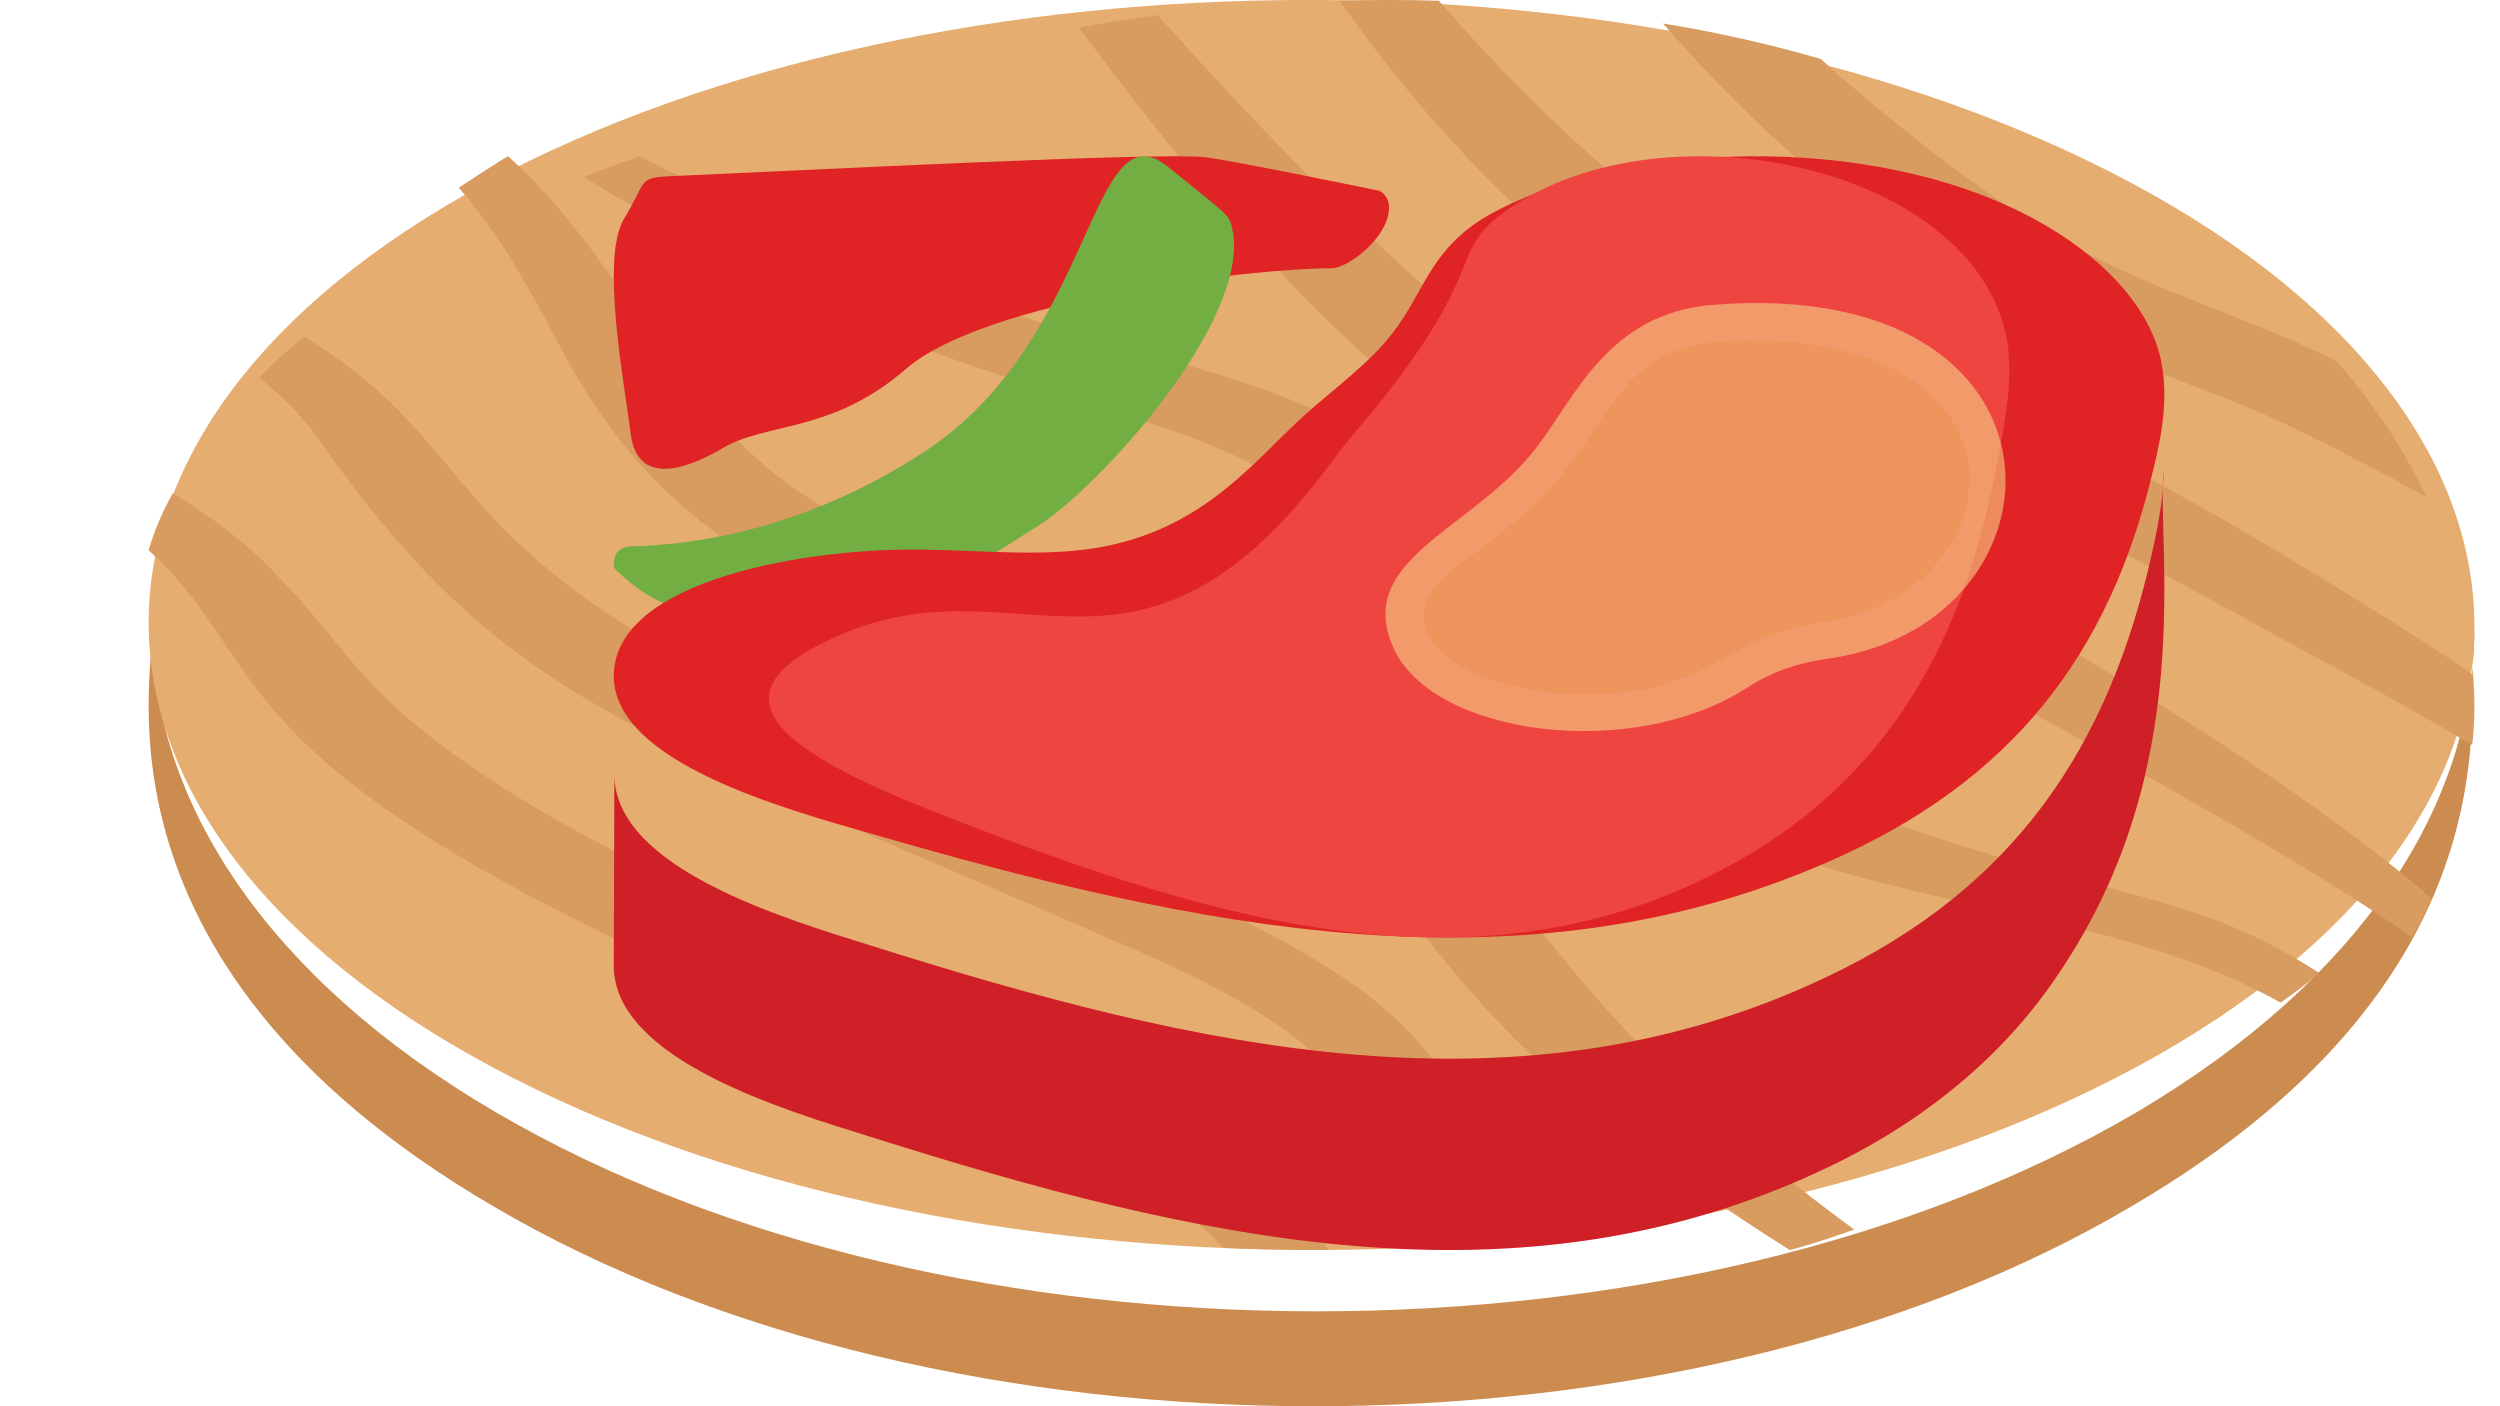 <svg width="16" height="9" viewBox="0 0 16 9" fill="none" xmlns="http://www.w3.org/2000/svg">
<path d="M15.836 4.04C15.75 4.367 16.253 6.188 13.649 7.716C10.764 9.428 6.054 9.428 3.15 7.716C0.441 6.13 1.021 4.198 0.972 4C0.972 5.125 1.707 6.26 3.169 7.116C6.074 8.818 10.783 8.818 13.678 7.116C15.111 6.269 15.827 5.154 15.836 4.04Z" fill="#CC8B4F"/>
<path d="M13.643 1.172C16.555 2.732 16.571 5.267 13.671 6.83C10.779 8.39 6.062 8.39 3.151 6.83C0.233 5.267 0.217 2.732 3.11 1.172C6.009 -0.391 10.725 -0.391 13.643 1.172Z" fill="#E5AE70"/>
<path d="M15.562 5.75C15.526 5.832 15.485 5.918 15.437 6C14.612 5.41 12.483 4.266 11.892 3.984C10.46 3.252 9.371 3.516 6.905 0.176C7.071 0.147 7.24 0.117 7.409 0.097C10.304 3.316 10.765 2.791 12.316 3.628C13.243 4.126 14.719 5.016 15.562 5.75ZM15.822 4.768C15.541 4.603 15.257 4.442 14.966 4.284C14.389 3.977 13.826 3.645 13.237 3.365C12.683 3.082 11.969 2.884 11.342 2.558C10.297 1.925 9.423 1.18 8.656 0.12C8.626 0.081 8.599 0.044 8.573 0.005C8.783 -0.002 8.996 -0.002 9.209 0.005C9.556 0.403 9.935 0.789 10.364 1.154C12.118 2.626 12.472 2.362 13.663 3.012C14.268 3.335 14.809 3.665 15.354 4.007C15.417 4.047 15.482 4.09 15.544 4.129C15.639 4.191 15.733 4.251 15.828 4.32C15.84 4.468 15.84 4.62 15.822 4.768ZM15.529 3.18C15.263 3.035 14.996 2.894 14.724 2.762C13.789 2.284 12.378 2.136 10.643 0.15C10.986 0.206 11.324 0.282 11.653 0.377C11.718 0.436 11.783 0.496 11.851 0.552C12.186 0.835 12.541 1.122 12.929 1.372C13.05 1.448 13.175 1.523 13.302 1.593C13.782 1.853 14.392 2.034 14.955 2.311C15.197 2.587 15.387 2.881 15.529 3.18Z" fill="#D89C60"/>
<path d="M14.844 6.228C14.767 6.293 14.683 6.355 14.596 6.417C13.358 5.728 11.902 5.886 10.361 4.987C8.926 4.218 8.894 3.413 7.988 2.958C7.836 2.882 7.665 2.811 7.472 2.746C6.765 2.512 5.88 2.267 5.225 1.937C4.748 1.713 4.28 1.465 3.737 1.135C3.853 1.085 3.973 1.042 4.095 1C4.147 1.025 4.198 1.054 4.25 1.079C7.467 2.703 8.315 2.012 9.625 3.601C10.757 5.214 13.31 5.555 14.17 5.884C14.411 5.975 14.639 6.094 14.844 6.228ZM10.228 7.896C10.067 7.915 9.909 7.932 9.747 7.944H9.744C8.389 7.051 8.935 6.773 7.113 6.014C4.049 4.668 3.23 4.516 2.016 2.78C1.923 2.653 1.8 2.532 1.658 2.416C1.745 2.326 1.842 2.241 1.945 2.154C2.194 2.306 2.41 2.476 2.578 2.656C3.087 3.176 3.225 3.658 4.847 4.479C5.502 4.805 5.719 4.88 7.617 5.726C7.743 5.785 7.869 5.844 7.991 5.907C9.562 6.709 8.962 6.962 10.228 7.896ZM8.505 8C8.279 8 8.056 7.997 7.83 7.986C6.951 7.078 5.781 6.941 3.647 5.867C1.388 4.723 1.671 4.172 0.951 3.522C0.987 3.398 1.038 3.277 1.106 3.156C1.368 3.316 1.597 3.491 1.771 3.68C2.182 4.094 2.294 4.406 2.975 4.877C3.86 5.507 5.152 6.012 6.813 6.75C7.628 7.143 8.023 7.337 8.453 7.924C8.469 7.949 8.485 7.975 8.505 8Z" fill="#D89C60"/>
<path d="M11.867 7.869C11.734 7.917 11.597 7.962 11.457 8C11.457 8 11.457 8 11.454 8C8.455 6.109 9.401 5.409 7.335 4.605C5.676 3.91 4.404 3.826 3.561 2.173C3.379 1.834 3.2 1.502 2.936 1.201C3.027 1.141 3.121 1.08 3.218 1.019C3.23 1.013 3.24 1.007 3.252 1C3.616 1.329 3.868 1.703 4.099 2.049C5.124 3.513 5.5 3.33 7.751 4.222C8.288 4.439 8.593 4.621 8.859 4.813C9.654 5.395 9.816 6.364 11.867 7.869Z" fill="#D89C60"/>
<path d="M8.827 1.221C8.827 1.221 8.933 1.263 8.87 1.422C8.806 1.58 8.611 1.717 8.521 1.717C8.004 1.717 6.31 1.918 5.797 2.362C5.321 2.774 4.909 2.7 4.623 2.869C4.338 3.038 4.073 3.08 4.036 2.774C3.999 2.467 3.84 1.654 3.994 1.4C4.147 1.147 4.073 1.136 4.322 1.126C5.07 1.094 7.464 0.97 7.722 1.007C7.96 1.041 8.827 1.221 8.827 1.221Z" fill="#E02426"/>
<path d="M3.944 3.65C3.915 3.623 3.929 3.554 3.957 3.526C3.986 3.498 4.024 3.497 4.059 3.496C4.697 3.476 5.333 3.27 5.91 2.895C7.024 2.171 6.971 0.654 7.481 1.072C7.862 1.384 7.866 1.367 7.887 1.466C8.011 2.041 7.04 3.117 6.637 3.37C5.975 3.787 5.597 4.046 5.023 3.993C4.449 3.94 4.239 3.93 3.944 3.65Z" fill="#73AE43"/>
<path d="M13.847 3C13.801 3.502 14.073 4.909 13.176 6.23C12.86 6.706 12.374 7.149 11.7 7.47C9.723 8.418 7.647 7.932 5.572 7.276C5.016 7.103 3.932 6.781 3.928 6.183L3.932 4.959C3.935 5.557 5.021 5.879 5.575 6.052C7.656 6.709 9.729 7.192 11.704 6.246C12.874 5.688 13.497 4.803 13.777 3.52C13.816 3.347 13.847 3.173 13.847 3Z" fill="#CF2027"/>
<path d="M13.016 1.4C13.449 1.634 13.741 1.948 13.824 2.278C13.882 2.517 13.841 2.764 13.781 3.006C13.502 4.186 12.88 4.999 11.707 5.513C9.728 6.384 7.65 5.937 5.573 5.335C5.017 5.175 3.932 4.879 3.928 4.329C3.925 3.707 5.183 3.501 5.928 3.518C6.314 3.523 6.718 3.569 7.079 3.495C7.721 3.365 8.029 2.947 8.351 2.655C8.543 2.484 8.767 2.321 8.907 2.138C9.116 1.876 9.148 1.594 9.527 1.377C10.343 0.915 11.955 0.827 13.016 1.4Z" fill="#E02426"/>
<path d="M6.109 5.246C5.235 4.909 4.431 4.518 5.284 4.106C6.495 3.507 7.246 4.649 8.496 2.992C8.545 2.927 8.592 2.864 8.64 2.805C9.545 1.752 9.258 1.64 9.602 1.376C10.581 0.633 12.631 1.039 12.844 2.172C12.881 2.378 12.846 2.623 12.806 2.835C12.698 3.445 12.554 3.891 12.338 4.284C12.073 4.776 11.676 5.186 11.187 5.473C9.555 6.436 7.809 5.908 6.109 5.246Z" fill="#EE4541"/>
<g opacity="0.54">
<path d="M11.703 4.215L11.684 4.218C11.495 4.244 11.328 4.307 11.195 4.393C10.454 4.881 9.162 4.71 8.915 4.14C8.669 3.575 9.428 3.39 9.832 2.866C10.087 2.535 10.293 2.005 10.962 1.951C13.342 1.76 13.3 3.985 11.703 4.215Z" fill="#F7E28E"/>
<path d="M10.13 4.444C9.396 4.444 8.742 4.03 9.345 3.607C9.575 3.444 9.835 3.247 10.017 3.011C10.389 2.527 10.44 2.178 11.191 2.178C13.101 2.178 12.887 3.806 11.669 3.982C10.996 4.076 10.988 4.444 10.13 4.444Z" fill="#EFD874"/>
</g>
</svg>
